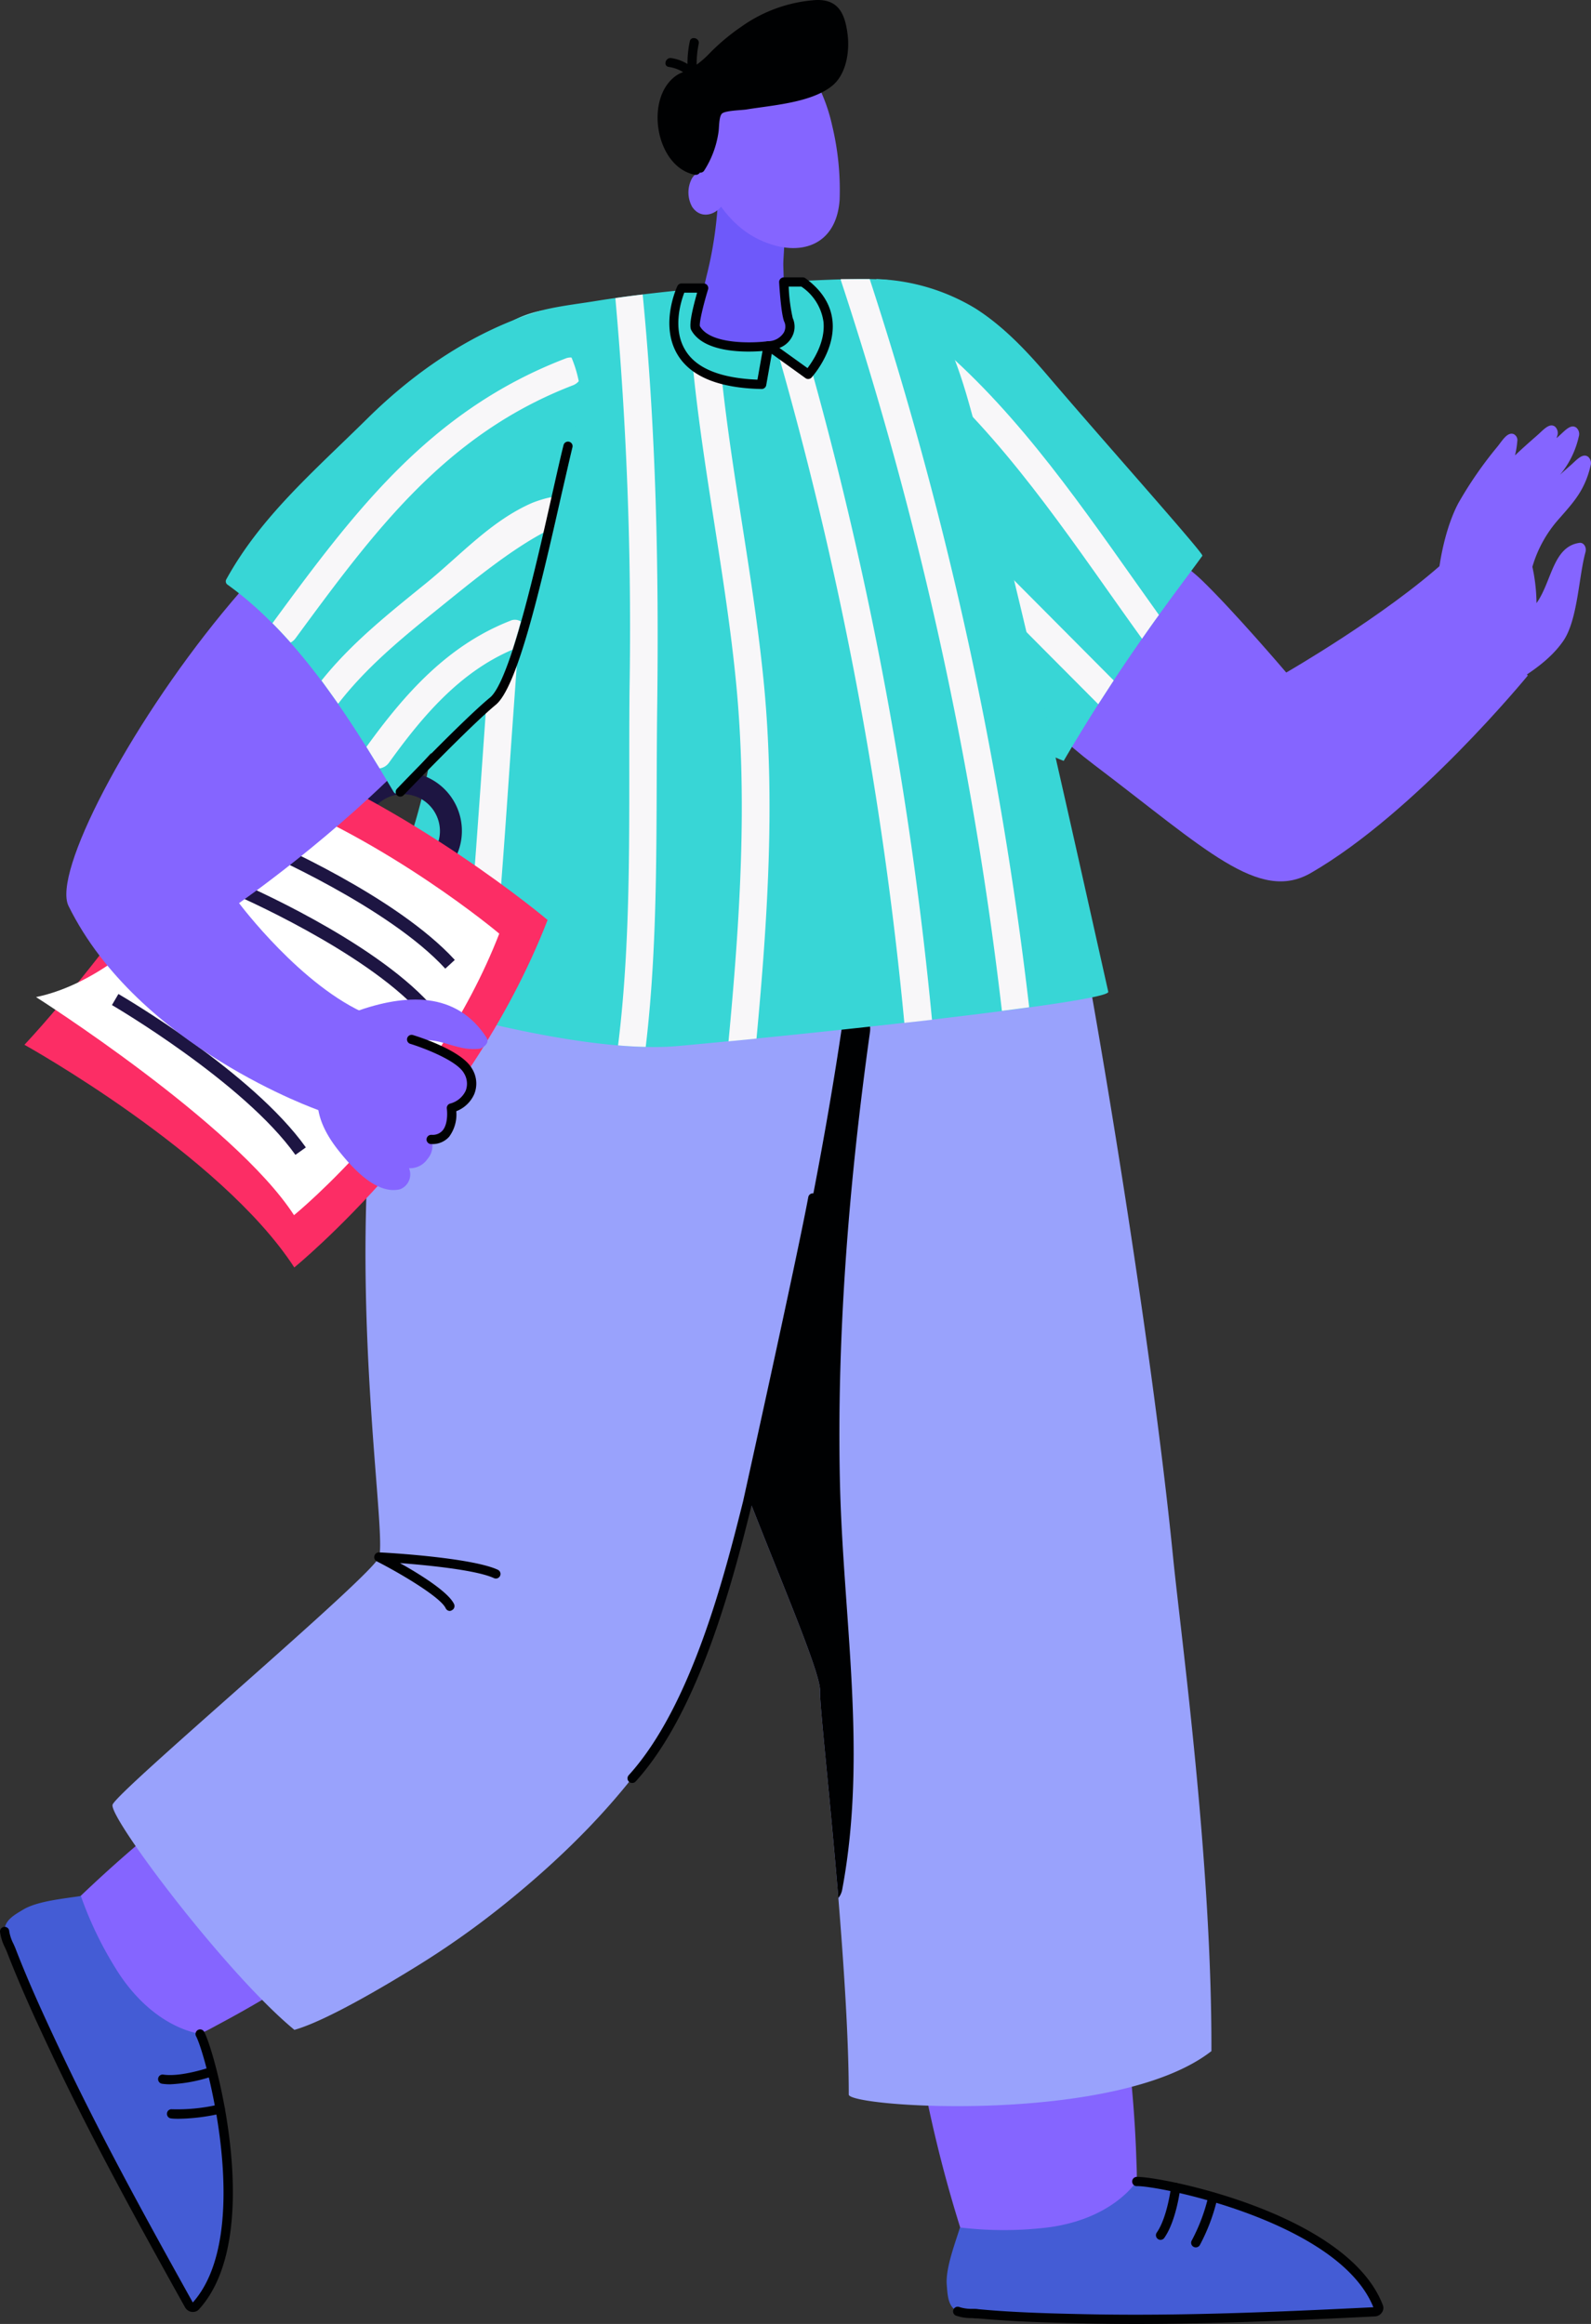 <svg xmlns="http://www.w3.org/2000/svg" viewBox="0 0 287.66 420.09"><rect x="0" y="0" width="287.66" height="420.09" fill="#333333" stroke="none"/><defs><style>.cls-1{fill:#8565ff;}.cls-2{fill:#445cd5;}.cls-3{fill:#000102;}.cls-4{fill:#99a2fc;}.cls-5{fill:#38d6d6;}.cls-6{fill:#f8f7f9;}.cls-7{fill:#6e59fa;}.cls-8{fill:#1d1542;}.cls-9{fill:#fc2d65;}.cls-10{fill:#fff;}</style></defs><g id="Layer_2" data-name="Layer 2"><g id="Layer_1-2" data-name="Layer 1"><path class="cls-1" d="M167,376.5a240.5,240.5,0,0,0,6.82,26.82.75.75,0,0,0,.68.52,96.13,96.13,0,0,0,16.71-.3c3.8-.51,8.38-1.3,11.57-3.61s2.8-6,2.68-9.55c-.19-5.94-.64-11.87-1.29-17.77a.6.6,0,0,0,0-.44c-1.78-5.24-9.56-2.5-13.45-1.83-7.83,1.37-15.58,3.15-23.23,5.29A.73.73,0,0,0,167,376.5Z"/><path class="cls-2" d="M171.18,413.05c.15,1.79.19,4,2,4.76a12.93,12.93,0,0,0,3.68.44c2.32.22,4.64.38,7,.5,4.19.23,8.38.33,12.58.42,17.22.35,34.89-.43,52.12-1.28a.72.72,0,0,0,.68-.89c-6.24-16.31-40-22.81-43.76-22.66-1.22,1.8-5.89,7-16.06,8.31a66.35,66.35,0,0,1-15.85,0C172.71,405.45,170.92,410.08,171.18,413.05Z"/><path class="cls-3" d="M205.34,420.09q-4.47,0-8.91-.09c-3.82-.08-8.26-.18-12.61-.41-2.33-.13-4.67-.29-7-.5-.3,0-.63,0-1-.06a8.45,8.45,0,0,1-3-.45.83.83,0,0,1-.43-1.1.84.84,0,0,1,1.09-.44,7.14,7.14,0,0,0,2.36.32c.37,0,.74,0,1.06.06,2.32.22,4.63.38,6.94.5,4.33.23,8.75.33,12.55.41,17,.35,34.28-.39,51.92-1.26-6.22-15.5-39.06-22.08-42.86-21.89h0a.84.84,0,0,1,0-1.67c4.08-.18,38.18,6.45,44.58,23.19a1.39,1.39,0,0,1-.15,1.28,1.63,1.63,0,0,1-1.27.75C234,419.45,219.57,420.09,205.34,420.09Z"/><path class="cls-4" d="M116.44,185.88c-.26,18,6.34,37.9,9.35,55.72,1.15,7,5.33,18.45,9.8,29.78v0c6.16,15.75,12.83,31.24,12.68,34.32-.1,2.23,1.78,19,3.31,37.4,1,12.38,1.88,25.49,1.88,35.52,0,2.33,48.48,5.51,65.57-7.85.1-34.29-5.46-74.62-6.92-89.16-3.1-31.31-10.3-77.48-15.91-108.48a.49.49,0,0,0-.1-.23.74.74,0,0,0-.7-1.23C171.78,178.33,116.44,185.48,116.44,185.88Z"/><path class="cls-3" d="M209.84,404.89a.84.84,0,0,1-.69-1.32c1.9-2.72,2.58-8.19,2.58-8.25a.84.84,0,0,1,.93-.73.83.83,0,0,1,.73.93c0,.24-.73,5.94-2.87,9A.84.84,0,0,1,209.84,404.89Z"/><path class="cls-3" d="M216.2,406.25a.85.85,0,0,1-.43-.12.83.83,0,0,1-.29-1.14,32.59,32.59,0,0,0,3-8,.83.83,0,1,1,1.63.36,34.25,34.25,0,0,1-3.2,8.53A.86.86,0,0,1,216.2,406.25Z"/><path class="cls-3" d="M135.59,271.38v0c6.16,15.75,12.83,31.24,12.68,34.32-.1,2.23,1.78,19,3.31,37.4a3.46,3.46,0,0,0,.7-1.56c4.64-24.81.08-49.3-.43-74.24-.55-26.7,1.74-54.27,5.44-80.69.68-4.74-6.56-6.77-7.24-2q-1.55,10.95-2.66,22a3.3,3.3,0,0,0-1.65,2.35C141.2,229.27,135.34,250.45,135.59,271.38Z"/><path class="cls-1" d="M237,157.81c-9.4,5.41-19-4.29-39.23-19.6s-32.55-39.59-24.9-50,38.52,11,44.33,16.58,15.36,16.78,15.36,16.78,17.95-10.32,28.84-20.24l14.83,20.79S256,146.85,237,157.81Z"/><path class="cls-5" d="M163.21,59.42c1.22,3.63.62,6.66-.5,10.18a109.57,109.57,0,0,0-4.46,19.09c-1.33,10.32-.17,22,7.81,29.53,4.31,4.08,14.38,14.71,26.26,19.32,11-18.8,20.81-31.15,25.08-37.08.28-.39-17.79-20.62-27.75-32.3-3.93-4.61-8.1-9.08-13.22-12.36a36.9,36.9,0,0,0-17.89-5.35C157.63,50.4,162.3,56.75,163.21,59.42Z"/><path class="cls-6" d="M201.36,123l-18.8-18.9c-2.28-2.29-5.82,1.25-3.54,3.54q9.76,9.84,19.55,19.66Q200,125.07,201.36,123Z"/><path class="cls-6" d="M172.6,65.05c-2.37-2.18-5.93,1.36-3.54,3.54,14.65,13.45,25.79,30.74,37.42,46.87,1.07-1.52,2.09-3,3.06-4.3C198.12,95.21,187,78.28,172.6,65.05Z"/><path class="cls-1" d="M35.08,325.2a240.1,240.1,0,0,0-21,18,.73.73,0,0,0-.16.84,97,97,0,0,0,7.68,14.84c2.14,3.18,4.89,6.94,8.37,8.77s6.6-.14,9.75-1.83C45,363,50.06,360,55.07,356.78a.61.61,0,0,0,.39-.18c3.9-3.93-2-9.69-4.33-12.87-4.7-6.41-9.74-12.56-15.05-18.47A.73.73,0,0,0,35.08,325.2Z"/><path class="cls-2" d="M4.19,345.19c-1.53.93-3.47,1.94-3.36,3.94a13.41,13.41,0,0,0,1.24,3.5c.84,2.17,1.73,4.32,2.65,6.46,1.66,3.86,3.42,7.66,5.21,11.46,7.33,15.59,15.87,31.08,24.27,46.14a.72.72,0,0,0,1.11.21c11.84-12.82,2.7-45.92.87-49.27-2.15-.3-8.84-2.18-14.56-10.7a66.21,66.21,0,0,1-7-14.2C11.69,343.19,6.74,343.64,4.19,345.19Z"/><path class="cls-3" d="M34.88,417.92H34.7a1.66,1.66,0,0,1-1.23-.81c-8.64-15.5-17-30.69-24.3-46.2-2-4.24-3.65-7.82-5.22-11.48-.92-2.15-1.82-4.31-2.66-6.49-.11-.28-.25-.59-.39-.9a8.78,8.78,0,0,1-.9-2.85.84.84,0,0,1,.79-.88.83.83,0,0,1,.88.79,7.53,7.53,0,0,0,.75,2.25c.16.35.31.68.43,1,.83,2.16,1.72,4.3,2.63,6.43,1.57,3.64,3.21,7.2,5.2,11.43,7.25,15.42,15.57,30.54,24.18,46,11.13-12.47,2.4-44.83.59-48.13a.84.84,0,0,1,.33-1.13.82.82,0,0,1,1.13.33c2,3.58,11.17,37.07-1,50.24A1.41,1.41,0,0,1,34.88,417.92Z"/><path class="cls-3" d="M30.76,376.77a9.75,9.75,0,0,1-1.46-.1.84.84,0,0,1-.71-.95.82.82,0,0,1,.95-.7c3.28.47,8.49-1.34,8.54-1.36a.84.84,0,0,1,.56,1.58A28,28,0,0,1,30.76,376.77Z"/><path class="cls-3" d="M32.38,383c-.48,0-1,0-1.42-.06a.82.82,0,0,1-.77-.89.81.81,0,0,1,.89-.77,33,33,0,0,0,8.54-.87.83.83,0,0,1,.4,1.62A35.6,35.6,0,0,1,32.38,383Z"/><path class="cls-4" d="M53.23,366.93c5.92-1.67,17.14-8.42,22.33-11.63a155.09,155.09,0,0,0,16-11.37c10.37-8.38,20.28-18.19,27.69-29.34,8.28-12.48,12.67-28.71,15.85-43,6.85-30.69,13.46-59.55,17.82-90.77a.65.65,0,0,0,0-.24.73.73,0,0,0-.29-1.37C128.16,178.14,73.34,167.6,73.22,168c-13.94,46.54-2.83,108.56-4.71,113.51C67.18,285,21,323.91,20.35,326.24S40.72,356.61,53.23,366.93Z"/><path class="cls-5" d="M59.41,175.62c-1.23,1.23,41.73,15.4,63.09,13.47,25.09-2.26,78.28-8,77.88-9.81-5.21-23.23-10.35-46.49-15.89-69.65-2.83-11.81-5.66-23.62-8.9-35.3-2.3-8.34-6-20.3-14.19-23.53-3-1.18-35.92.7-53.79,3.63-2.48.4-5.16.73-7.77,1.25-.75.15-1.48.31-2.18.51,0,0,0,0,0,0a18.65,18.65,0,0,0-9.25,4.91c-4,4.21-5.19,10.23-6,15.77C80.12,93.13,80.79,111,79,128.05a107.19,107.19,0,0,1-4.73,23.16A61.69,61.69,0,0,1,59.41,175.62Z"/><path class="cls-3" d="M81.34,291.2a.83.83,0,0,1-.76-.49c-.94-2-8.13-6.27-12.45-8.47a.84.84,0,0,1-.43-1,.83.83,0,0,1,.85-.62c.68,0,16.66.9,21.46,3.14a.83.83,0,1,1-.7,1.51c-3.14-1.46-11.89-2.33-17-2.72,3.59,2,8.77,5.23,9.79,7.42a.84.84,0,0,1-.41,1.11A.85.85,0,0,1,81.34,291.2Z"/><path class="cls-3" d="M114.29,322.3a.81.81,0,0,1-.56-.22.84.84,0,0,1-.06-1.18c11.42-12.56,17.44-36.59,20.68-49.5.09-.41,9.67-43.63,11.79-55a.83.83,0,1,1,1.64.3c-2.13,11.43-11.71,54.68-11.81,55.11-3.27,13.08-9.36,37.38-21.06,50.24A.82.82,0,0,1,114.29,322.3Z"/><path class="cls-6" d="M113.82,124.81c-.21,21.07.55,43.05-2.07,64.16,1.71.15,3.37.24,5,.27,2.4-20.17,1.82-41,2.07-61.13.32-25-.18-50-2.62-74.87-1.71.2-3.37.42-4.94.65A668.69,668.69,0,0,1,113.82,124.81Z"/><path class="cls-6" d="M88.48,185c.73-5.46.94-11.07,1.4-16.31,1.06-12.17,1.85-24.36,2.71-36.55q2.72-38,5.41-76a25.65,25.65,0,0,0-5.14,1.8q-2.4,33.87-4.81,67.74c-.8,11.23-1.56,22.46-2.42,33.68-.57,7.51-.48,16.4-1.7,24.58C85.42,184.29,86.94,184.66,88.48,185Z"/><path class="cls-6" d="M130.45,67.91a4.45,4.45,0,0,1-1.21,0,8.38,8.38,0,0,1-4-2c1.87,19.2,5.94,38.11,7.83,57.33,2.13,21.67.68,43.39-1.35,65l5.06-.5c2-21.45,3.42-43,1.3-64.51C136.25,104.68,132.4,86.41,130.45,67.91Z"/><path class="cls-6" d="M146.8,67.13a3.73,3.73,0,0,1-1.7-.64,27.33,27.33,0,0,1-4.87-4.16A668.19,668.19,0,0,1,163.51,184.9l5-.56A675.45,675.45,0,0,0,146.8,67.13Z"/><path class="cls-6" d="M157.25,50.46c-1.46,0-3.22,0-5.23,0,0,.06,0,.11,0,.17a668.89,668.89,0,0,1,29.13,132.1l4.93-.65A675.44,675.44,0,0,0,157.25,50.46Z"/><path class="cls-7" d="M141.85,54.53c-.14-2.11-.14-4.24-.22-6.36s.73-6.43-.6-8.4c-.7-1-2.74-1.69-3.74-2.26l-5.72-3.29a.79.79,0,0,0-1.08.28.77.77,0,0,0-.63.77A70.77,70.77,0,0,1,127.72,50l-1.38,6c-.21.9-.87,2.37-.55,3.32.6,1.83,4,2.72,5.62,3.14a14,14,0,0,0,8.49-.21c1.06-.42,2.52-1,2.84-2.18S141.94,55.94,141.85,54.53Z"/><path class="cls-1" d="M150.44,22.62a31.46,31.46,0,0,0-1.93-5.89c-.55-1.26-1.35-4.1-2.61-4.86a2.13,2.13,0,0,0-.5-.18.86.86,0,0,0-.93-.62c-6.24.81-15.67,3.63-19.61,9.27-.33.22-.67.42-1,.65a.72.72,0,0,0-.1,1.12.88.88,0,0,0,0,.42c2.57,7.82,5.74,17.3,13.84,20.94,7.1,3.19,13.68.87,14.21-7.41A49.92,49.92,0,0,0,150.44,22.62Z"/><path class="cls-1" d="M131.36,34.66c.1,3.25-4.12,5.87-6.22,2.72a5.37,5.37,0,0,1-.18-4.83c.76-1.79,3.06-2,4.74-1.81a1,1,0,0,1,.63,1.67A2.86,2.86,0,0,1,131.36,34.66Z"/><path class="cls-3" d="M122.33,13.62a5.34,5.34,0,0,1,1.18-.58,6.71,6.71,0,0,0-2.59-.94c-1.06-.15-.61-1.76.45-1.6a7.72,7.72,0,0,1,2.93,1.07,19.05,19.05,0,0,1,.42-4.11c.21-1,1.82-.6,1.61.45a17.82,17.82,0,0,0-.37,3.78,18.21,18.21,0,0,0,2.43-2.15A38.12,38.12,0,0,1,134,4.85,26.28,26.28,0,0,1,147.64,0c4-.1,5.16,2.53,5.62,6.31.37,3.05-.26,7.14-2.8,9.2-3.78,3.07-10.88,3.52-15.5,4.28-.84.14-3.9.18-4.45.77s-.47,2.58-.61,3.37a17.4,17.4,0,0,1-2.59,6.92.83.83,0,0,1-.78.36.84.84,0,0,1-.89.38C118.51,30.21,116.43,17.64,122.33,13.62Z"/><path class="cls-3" d="M146.12,68.51a.82.82,0,0,1-.49-.16l-7.16-5.16a.83.83,0,0,1-.32-.89.84.84,0,0,1,.72-.62,3.37,3.37,0,0,0,2.85-1.57,2.22,2.22,0,0,0,.15-1.8c-.59-1.05-.91-5.84-1-7.28a.83.83,0,0,1,.23-.62.84.84,0,0,1,.61-.27h3.44a.81.81,0,0,1,.49.17c2.94,2.15,4.58,4.75,4.88,7.71.54,5.41-3.61,10-3.78,10.22A.84.84,0,0,1,146.12,68.51Zm-5.2-5.62L146,66.54c1-1.32,3.26-4.7,2.89-8.36a9.19,9.19,0,0,0-4-6.37H142.6a31,31,0,0,0,.73,5.69,3.82,3.82,0,0,1-.13,3.38A4.24,4.24,0,0,1,140.92,62.89Z"/><path class="cls-3" d="M137.72,70.32h0c-7.62-.15-12.71-2.19-15.13-6.07-3.38-5.41-.26-12.24-.12-12.53a.83.83,0,0,1,.75-.48h4a.8.8,0,0,1,.67.34.82.82,0,0,1,.13.74c-.83,2.7-1.62,6-1.48,6.63,1.84,3.33,9.5,3.11,12.3,2.73a.85.85,0,0,1,.71.25.83.83,0,0,1,.22.73l-1.24,7A.84.84,0,0,1,137.72,70.32Zm-14-17.41c-.6,1.56-2.2,6.58.23,10.46,2,3.26,6.41,5,13,5.26l.92-5.18c-2.91.24-10.58.42-12.89-3.78-.4-.73,0-3,1.06-6.76Z"/><path class="cls-8" d="M78.22,141a10.64,10.64,0,1,0,3.85,14.55A10.64,10.64,0,0,0,78.22,141Zm-8.7,15a6.67,6.67,0,1,1,9.12-2.42A6.68,6.68,0,0,1,69.52,156Z"/><path class="cls-9" d="M45.53,134.71S21.1,171,4.42,188.86c0,0,35.46,19.7,48.79,40.25,0,0,31.29-25.44,45.8-62.81C99,166.3,74.49,145.54,45.53,134.71Z"/><path class="cls-10" d="M47,143.19S29.07,175.52,6.52,180.24c0,0,35.85,22.77,46.64,39.42,0,0,25.35-20.61,37.11-50.89C90.27,168.77,70.4,152,47,143.19Z"/><path class="cls-8" d="M46.9,153.81l.92-2.14c1,.42,23.82,10.3,34.41,21.85l-1.72,1.58C70.26,163.91,47.14,153.91,46.9,153.81Z"/><path class="cls-8" d="M42.33,161.67l.92-2.14c1,.42,23.82,10.3,34.41,21.85L75.94,183C65.69,171.77,42.56,161.77,42.33,161.67Z"/><path class="cls-8" d="M35.18,168l1.14-2c.89.5,21.89,12.31,31.31,24.32l-1.83,1.43C56.67,180.12,35.4,168.16,35.18,168Z"/><path class="cls-8" d="M28.55,176.56l1-2.08c.86.43,21.07,10.68,30.86,24l-1.88,1.37C49.12,187,28.75,176.66,28.55,176.56Z"/><path class="cls-8" d="M20.24,181.68l1.17-2c1,.58,24.24,14.19,33.89,27.73l-1.89,1.35C44.05,195.62,20.48,181.82,20.24,181.68Z"/><path class="cls-1" d="M12.39,163.77C6.58,152,66.35,59.42,90.68,88.12c22.61,26.67-47.46,75.13-47.46,75.13s11.32,15.17,23.41,20.19l-8.95,17.27S25,189.33,12.39,163.77Z"/><path class="cls-1" d="M85,197.24c-.71,2.15-1.93,3-3.35,3.09a4.5,4.5,0,0,1,.11,2.85c-.67,2.27-2.09,2.94-3.76,2.79a3.63,3.63,0,0,1-.72,3.55,3.81,3.81,0,0,1-3.33,1.65,2.89,2.89,0,0,1-1.59,3.8c-4.25,1.05-8.55-3.73-11.11-6.94-2.76-3.46-5.05-7.93-3.15-12.76,2.8-7.1,11.26-9.69,17.21-7h.11C78.49,189.48,86.78,191.79,85,197.24Z"/><path class="cls-1" d="M86.71,189.58c-3.77.44-6.23-1.58-9.83-1.57-3.85,0-7.89,1.64-11.8,2.18-1.46.2-4.36.59-4.39-1.07,0-.45,2.7-5.94,3.55-6.25,9.14-3.28,18.26-3.71,23.72,4.68C88.67,188.64,87.12,189.53,86.71,189.58Z"/><path class="cls-3" d="M78.1,206.81h-.17a.84.84,0,0,1-.81-.86.85.85,0,0,1,.84-.81h.14a2.36,2.36,0,0,0,1.87-.73c1-1.09.92-3.23.82-4a.83.83,0,0,1,.59-.92,4.29,4.29,0,0,0,2.83-2.35,3.58,3.58,0,0,0-.33-3.15c-1.3-2.32-7.44-4.61-9.7-5.3a.83.83,0,1,1,.48-1.59c.9.27,8.82,2.75,10.68,6.07a5.1,5.1,0,0,1,.41,4.6,5.86,5.86,0,0,1-3.25,3.1,6.77,6.77,0,0,1-1.29,4.61A4,4,0,0,1,78.1,206.81Z"/><path class="cls-5" d="M41.17,105.71c12.7,9.15,22.15,24.2,30,37.44a.72.72,0,0,0,1.22,0,59.26,59.26,0,0,1,8-9.53c2.7-2.57,6.1-4.37,8.75-6.9,1.67-1.59,8.13-23.8,8-27.86-.19-8.89,6-16.33,7.58-25.12,1.44-8.2-6.47-17.72-6.88-17.6C86,59.68,75.31,66.88,66.49,75.59c-9.91,9.78-19.34,17.82-25.58,29.15A.73.73,0,0,0,41.17,105.71Z"/><path class="cls-6" d="M92.68,117.43c.5-1.63,1-3.36,1.5-5.08a2,2,0,0,0-1.93-.13c-11.32,4.43-19.06,13.18-26,22.79q1.22,2,2.39,3.89a2.52,2.52,0,0,0,1.71-1.06C76.31,129.56,83.08,121.51,92.68,117.43Z"/><path class="cls-6" d="M103.33,64.63a2.35,2.35,0,0,0-1.07.17c-24.42,9.37-38.08,27.5-53,47.85,1.12,1.13,2.22,2.3,3.28,3.5a2.53,2.53,0,0,0,.9-.78c14.16-19.25,27.08-36.87,50.2-45.74a2.68,2.68,0,0,0,1-.72A22.08,22.08,0,0,0,103.33,64.63Z"/><path class="cls-6" d="M100.54,89.91c-.65-.33-3.5.66-4.33,1-7.36,3.2-12.88,9.37-19,14.37-6.8,5.53-13.59,10.86-19.08,17.74,1,1.37,2,2.77,3,4.18l.09-.09c5.05-6.49,11.25-11.61,17.62-16.75,6-4.82,13.49-11.12,20.41-14.59A37,37,0,0,1,100.54,89.91Z"/><path class="cls-3" d="M72.36,144a.82.82,0,0,1-.58-.24.84.84,0,0,1,0-1.18c.49-.51,12-12.52,16.82-16.49,3.65-3,8.44-24.3,11.29-37,.77-3.4,1.44-6.4,2-8.63a.83.83,0,0,1,1-.61.82.82,0,0,1,.61,1c-.54,2.23-1.21,5.22-2,8.61-4.09,18.21-8.08,34.82-11.86,37.94-4.73,3.9-16.56,16.23-16.68,16.36A.83.83,0,0,1,72.36,144Z"/><path class="cls-1" d="M265.14,126.57c2.85-1.24,6.37-.9,8.67-3.19,3.08-1.93,6.53-4.18,8.84-7.52,2.61-3.79,2.78-11.58,4-16,.28-1-.35-1.83-1.07-1.73-4.82.67-5,7-7.77,10.9a32.19,32.19,0,0,0-.75-6.57,22.41,22.41,0,0,1,4.83-8.69c2.56-2.93,4.67-5.13,5.7-9.62a1.52,1.52,0,0,0-.45-1.58c-1-.73-2.08.58-3.09,1.47-.66.58-1.34,1.17-2,1.79a16.29,16.29,0,0,0,3.4-6.91A1.53,1.53,0,0,0,285,77.3c-1-.73-2.08.58-3.09,1.47l-.45.41c0-.17.09-.31.13-.48a1.56,1.56,0,0,0-.45-1.59c-1-.72-2.08.59-3.09,1.48-1.34,1.18-2.75,2.41-4.13,3.73a15.73,15.73,0,0,0,.41-2.53,1.21,1.21,0,0,0-.7-1.34c-1.14-.36-2,1.2-2.93,2.34A70.92,70.92,0,0,0,263.65,91c-3,5.7-4.48,15.34-3.69,21.46C256.66,113.27,258.45,129.47,265.14,126.57Z"/></g></g></svg>